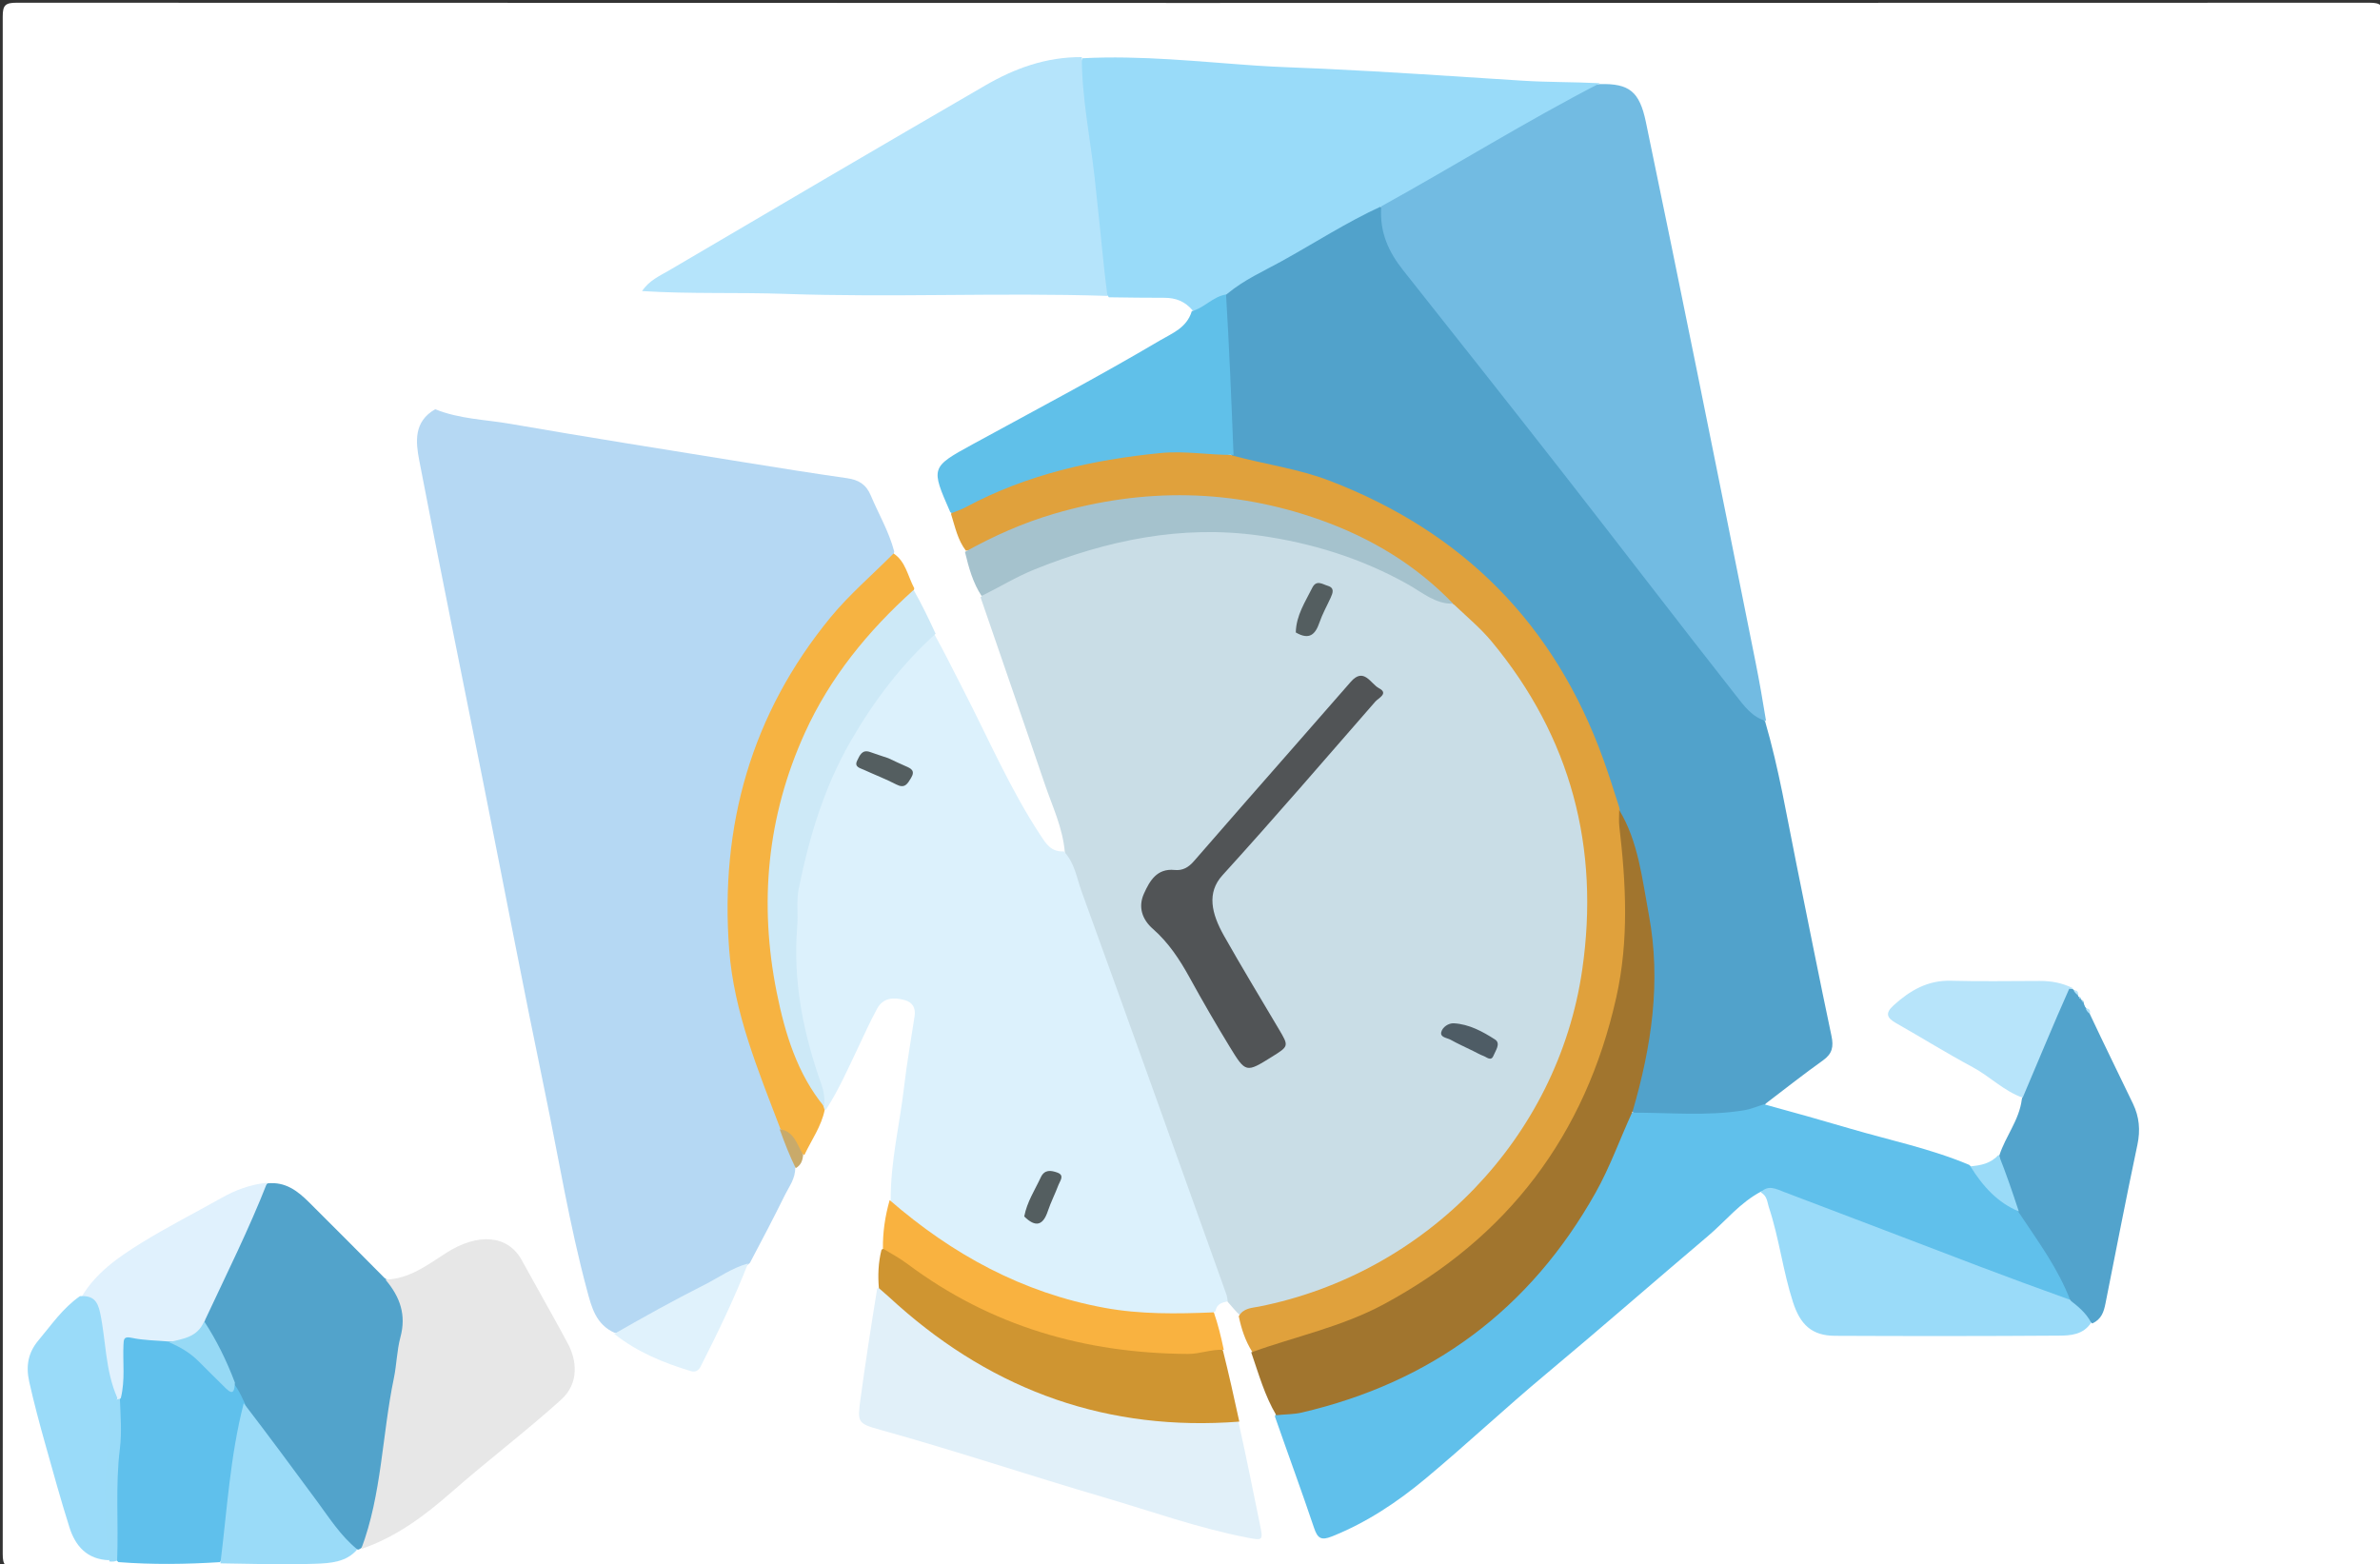 <svg version="1.1" id="Layer_1" xmlns="http://www.w3.org/2000/svg" xmlns:xlink="http://www.w3.org/1999/xlink" x="0px" y="0px"
	 width="100%" viewBox="0 0 791 520" enable-background="new 0 0 791 520" xml:space="preserve">
<rect x="0" y="0" width="791" height="520" fill="#333333" stroke="none"/>
<path fill="#FFFFFF" opacity="1" stroke="none" 
	d="
M494,521 
	C330.833,521 168.167,520.985 5.5,521.094 
	C1.751,521.096 0.904,520.249 0.906,516.5 
	C1.014,346.167 1.014,175.833 0.906,5.5 
	C0.904,1.751 1.751,0.905 5.5,0.907 
	C266.167,1.009 526.833,1.009 787.5,0.907 
	C791.249,0.905 792.096,1.751 792.094,5.5 
	C791.986,175.833 791.986,346.167 792.094,516.5 
	C792.096,520.249 791.25,521.099 787.5,521.095 
	C689.833,520.975 592.167,521 494,521 
z"/>
<path fill="#C9DDE6" opacity="1" stroke="none" 
	d="
M353.907,283.365 
	C353.22,275.078 349.738,267.994 347.245,260.638 
	C340.257,240.028 333.052,219.491 325.896,198.545 
	C330.737,193.417 336.941,190.82 343.002,188.234 
	C364.607,179.012 387.206,174.179 410.719,175.787 
	C430.88,177.165 450.012,182.86 467.838,192.595 
	C472.503,195.143 476.845,198.345 482.502,199.784 
	C492.971,206.78 500.474,216.118 506.895,226.254 
	C518.55,244.657 526.275,264.675 527.995,286.479 
	C530.996,324.521 521.887,358.986 496.85,388.713 
	C475.978,413.496 449.772,428.91 418.225,435.566 
	C416.269,435.978 414.421,436.792 412.036,437.074 
	C410.634,435.806 409.624,434.511 408.336,433.071 
	C404.697,428.781 403.909,423.518 402.192,418.723 
	C390.743,386.74 379.382,354.726 367.723,322.819 
	C362.981,309.843 357.876,296.994 353.907,283.365 
z"/>
<path fill="#B5D8F3" opacity="1" stroke="none" 
	d="
M204.37,443.038 
	C197.966,440.289 196.553,434.248 195.117,428.91 
	C189.262,407.162 185.671,384.9 181.093,362.862 
	C174.022,328.825 167.509,294.673 160.713,260.578 
	C153.563,224.711 146.207,188.884 139.325,152.966 
	C138.178,146.981 137.403,140.141 144.64,136.029 
	C152.825,139.32 161.343,139.44 169.56,140.869 
	C195.591,145.398 221.697,149.504 247.782,153.725 
	C259.033,155.545 270.289,157.339 281.57,158.952 
	C285.355,159.493 287.861,160.99 289.409,164.685 
	C291.963,170.779 295.39,176.504 297.2,183.308 
	C296.667,186.544 294.348,188.119 292.441,189.888 
	C280.034,201.403 269.158,214.124 261.184,229.148 
	C250.427,249.413 244.545,270.87 243.134,293.927 
	C241.399,322.265 250.064,348.075 259.876,374.217 
	C260.794,379.197 263.755,383.069 264.294,388.062 
	C264.361,391.783 262.288,394.334 260.923,397.095 
	C257.203,404.622 253.325,412.071 249.239,419.755 
	C246.851,421.85 244.316,423.133 241.825,424.35 
	C230.702,429.783 219.964,435.952 208.87,441.434 
	C207.545,442.089 206.263,442.877 204.37,443.038 
z"/>
<path fill="#51A2CB" opacity="1" stroke="none" 
	d="
M586.639,239.776 
	C591.244,255.555 593.849,271.442 597.049,287.201 
	C600.916,306.251 604.669,325.324 608.701,344.339 
	C609.459,347.912 608.956,350.251 605.898,352.431 
	C599.539,356.964 593.404,361.81 586.913,366.755 
	C584.268,370.378 580.411,370.871 576.912,371.092 
	C566.004,371.782 555.064,371.981 543.737,370.799 
	C541.32,368.841 541.919,366.657 542.522,364.594 
	C546.042,352.544 547.43,340.15 548.439,327.708 
	C549.09,319.687 547.885,311.741 546.463,303.898 
	C544.42,292.631 542.921,281.183 537.659,270.328 
	C533.604,258.642 530.214,247.156 525.005,236.307 
	C515.644,216.81 502.644,200.227 486.069,186.375 
	C470.257,173.161 452.182,164.236 432.716,157.887 
	C427.149,156.071 421.321,155.54 415.634,154.323 
	C413.381,153.841 410.974,153.668 409.183,151.274 
	C407.957,145.5 407.952,139.961 407.83,134.558 
	C407.571,123.119 406.193,111.722 406.627,99.85 
	C407.091,96.519 408.983,94.776 411.408,93.443 
	C425.197,85.865 438.865,78.072 452.588,70.376 
	C454.304,69.414 456.018,68.312 458.485,68.494 
	C459.245,68.909 459.72,69.294 459.728,69.759 
	C459.911,81.382 467.431,89.26 473.992,97.58 
	C508.489,141.329 542.748,185.265 576.931,229.259 
	C579.805,232.959 583.583,235.781 586.639,239.776 
z"/>
<path fill="#DCF1FC" opacity="1" stroke="none" 
	d="
M353.562,282.978 
	C357.193,286.771 357.813,291.734 359.426,296.175 
	C375.633,340.802 391.582,385.523 407.591,430.222 
	C407.812,430.839 407.875,431.513 408.035,432.543 
	C406.198,432.973 404.469,433.23 403.933,435.853 
	C399.674,438.358 395.006,437.737 390.671,437.767 
	C367.599,437.925 345.933,432.135 325.598,421.228 
	C316.009,416.085 307.317,409.7 299.029,402.712 
	C297.89,401.751 296.605,400.922 296.034,399.005 
	C295.949,385.968 299.042,373.702 300.475,361.236 
	C301.379,353.372 302.798,345.567 303.972,337.734 
	C304.376,335.038 303.327,333.145 300.663,332.408 
	C297.033,331.404 293.527,331.572 291.51,335.265 
	C289.124,339.633 287.096,344.198 284.955,348.697 
	C281.744,355.442 278.725,362.283 274.508,368.851 
	C274.012,368.889 273.787,368.728 273.352,368.211 
	C272.031,360.068 269.27,352.717 267.033,345.242 
	C264.573,337.02 263.902,328.697 263.494,320.156 
	C262.645,302.421 264.891,285.156 271.006,268.653 
	C278.65,248.024 289.737,229.314 305.743,213.859 
	C307.053,212.594 308.272,211.176 310.596,210.903 
	C314.018,217.046 316.98,223.123 320.079,229.13 
	C328.506,245.461 335.757,262.421 345.931,277.819 
	C347.647,280.416 349.356,283.25 353.562,282.978 
z"/>
<path fill="#72BBE2" opacity="1" stroke="none" 
	d="
M586.952,239.635 
	C582.389,238.447 579.661,234.627 576.98,231.218 
	C557.711,206.714 538.784,181.941 519.596,157.372 
	C501.938,134.762 484.115,112.282 466.308,89.789 
	C461.62,83.868 458.583,77.436 459.024,69.248 
	C458.902,66.155 461.172,65.682 462.818,64.749 
	C481.797,53.988 501.075,43.758 519.736,32.434 
	C523.291,30.276 526.975,28.271 531.651,27.955 
	C541.483,27.688 544.896,30.392 547.016,40.569 
	C552.771,68.194 558.424,95.841 564.033,123.496 
	C570.566,155.707 577.023,187.932 583.477,220.159 
	C584.746,226.496 585.851,232.867 586.952,239.635 
z"/>
<path fill="#60C0EB" opacity="1" stroke="none" 
	d="
M542.155,369.83 
	C554.952,369.782 567.414,371.066 579.795,369.01 
	C581.895,368.661 583.902,367.752 586.301,367.043 
	C596.156,369.721 605.674,372.419 615.167,375.204 
	C628.2,379.026 641.564,381.761 654.491,387.186 
	C659.978,392.562 664.488,398.489 671.319,402.418 
	C678.182,410.341 683.102,419.111 687.807,428.014 
	C688.423,429.181 688.897,430.442 688.092,432.088 
	C683.161,432.657 679.183,430.305 675.071,428.756 
	C648.791,418.857 622.511,408.953 596.349,398.742 
	C592.93,397.408 589.445,396.341 585.384,395.999 
	C578.244,399.758 573.495,405.892 567.701,410.794 
	C549.705,426.018 531.971,441.551 513.87,456.661 
	C500.35,467.946 487.486,480.017 473.97,491.307 
	C464.506,499.214 454.261,506.06 442.652,510.687 
	C439.132,512.09 437.918,511.37 436.742,507.876 
	C432.608,495.589 428.117,483.422 423.73,470.836 
	C424.175,468.715 425.712,468.94 426.951,468.833 
	C443.408,467.415 458.19,461.137 472.391,453.194 
	C502.286,436.474 523.252,411.837 536.848,380.612 
	C538.413,377.019 538.461,372.695 542.155,369.83 
z"/>
<path fill="#99DBF9" opacity="1" stroke="none" 
	d="
M531.7,27.662 
	C507.209,40.304 483.671,54.973 459.189,68.519 
	C447.44,73.909 436.835,80.826 425.785,86.914 
	C419.844,90.187 413.572,92.966 408.026,97.538 
	C404.48,100.338 401.242,103.09 396.481,103.287 
	C393.826,100.103 390.685,98.978 386.983,98.981 
	C380.99,98.987 374.997,98.91 368.545,98.813 
	C364.629,94.178 365.292,88.597 364.738,83.445 
	C362.909,66.45 361.018,49.466 358.923,32.502 
	C358.398,28.249 357.79,23.924 359.726,19.365 
	C379.28,18.343 398.419,20.506 417.605,21.815 
	C424.881,22.312 432.186,22.487 439.474,22.829 
	C461.662,23.87 483.813,25.402 505.975,26.813 
	C514.422,27.351 522.912,27.223 531.7,27.662 
z"/>
<path fill="#B5E4FB" opacity="1" stroke="none" 
	d="
M359.553,18.984 
	C359.538,32.493 362.31,45.677 363.803,58.986 
	C364.945,69.176 365.923,79.384 367.001,89.581 
	C367.296,92.374 367.684,95.158 368.057,98.352 
	C332.305,97.199 296.486,98.936 260.725,97.675 
	C245.116,97.125 229.5,97.757 213.404,96.746 
	C215.764,93.174 219.316,91.674 222.449,89.832 
	C257.412,69.277 292.383,48.733 327.471,28.39 
	C337.181,22.76 347.607,18.9 359.553,18.984 
z"/>
<path fill="#E0A13C" opacity="1" stroke="none" 
	d="
M409.605,151.403 
	C420.561,154.384 431.438,155.779 441.808,159.752 
	C486.334,176.813 516.739,207.551 532.875,252.402 
	C534.733,257.568 536.395,262.806 538.173,268.388 
	C547.488,317.472 537.267,361.214 505.053,399.405 
	C485.06,423.108 459.73,438.202 429.946,446.073 
	C425.482,447.253 421.324,449.699 416.16,449.297 
	C413.852,445.581 412.604,441.804 411.704,437.49 
	C413.284,434.753 416.006,434.764 418.358,434.299 
	C473.937,423.304 517.735,378.277 525.85,322.384 
	C531.736,281.848 522.178,245.036 495.74,213.207 
	C492.14,208.872 487.742,205.201 483.41,201.086 
	C474.938,195.545 467.763,188.782 459.174,183.915 
	C443.191,174.858 426.295,169.103 407.92,167.136 
	C392.544,165.49 377.318,166.491 362.247,168.771 
	C352.627,170.227 343.472,174.295 334.475,178.247 
	C330.227,180.113 326.118,182.367 321.034,183.058 
	C318.275,179.448 317.468,175.251 316.101,170.909 
	C316.368,168.731 318.033,168.456 319.295,167.779 
	C339.256,157.073 360.742,151.831 383.138,149.445 
	C392.041,148.496 400.672,148.641 409.605,151.403 
z"/>
<path fill="#52A3CB" opacity="1" stroke="none" 
	d="
M120.023,514.593 
	C119.668,514.83 119.333,514.957 119.183,515.055 
	C114.804,514.792 113.018,511.277 110.933,508.47 
	C100.733,494.736 90.416,481.083 80.59,466.634 
	C79.349,464.465 78.536,462.477 77.289,460.304 
	C74.531,452.878 70.543,446.427 67.44,439.155 
	C67.707,435.058 69.77,431.949 71.337,428.722 
	C76.333,418.43 81.398,408.175 85.845,397.628 
	C86.492,396.094 87.26,394.621 88.903,393.326 
	C94.908,392.706 98.94,395.885 102.641,399.548 
	C110.998,407.82 119.26,416.189 127.785,424.762 
	C133.641,428.612 136.094,433.932 135.122,440.356 
	C131.961,461.254 128.689,482.137 125.119,502.969 
	C124.414,507.082 123.216,511.085 120.023,514.593 
z"/>
<path fill="#A1752E" opacity="1" stroke="none" 
	d="
M415.846,449.483 
	C430.6,444.216 446.004,440.989 459.853,433.539 
	C501.139,411.329 526.902,377.347 537.174,331.523 
	C541.42,312.582 540.406,293.669 538.186,274.672 
	C537.994,273.029 538.115,271.35 538.144,269.227 
	C544.501,279.687 545.763,292.056 548.005,304.073 
	C552.122,326.13 548.933,347.712 542.612,369.366 
	C538.362,378.618 535.104,387.883 530.274,396.473 
	C508.466,435.256 475.806,459.452 432.58,469.521 
	C430.015,470.118 427.296,470.058 424.174,470.382 
	C420.325,463.887 418.363,456.776 415.846,449.483 
z"/>
<path fill="#E1F0F9" opacity="1" stroke="none" 
	d="
M411.623,472.681 
	C414.187,484.093 416.396,495.278 418.692,506.446 
	C419.843,512.045 419.854,512.106 414.584,511.087 
	C398.274,507.935 382.641,502.314 366.76,497.653 
	C341.973,490.378 317.465,482.161 292.56,475.244 
	C284.966,473.135 284.919,472.788 286.002,464.859 
	C287.655,452.756 289.519,440.681 291.533,428.305 
	C294.024,427.084 295.163,428.891 296.377,430.077 
	C316.536,449.767 340.606,462.339 367.926,468.468 
	C380.845,471.366 394.054,473.107 407.422,471.911 
	C408.759,471.791 410.081,471.752 411.623,472.681 
z"/>
<path fill="#E7E7E7" opacity="1" stroke="none" 
	d="
M120.055,514.859 
	C126.911,496.623 126.969,476.989 130.895,458.122 
	C131.836,453.603 131.89,448.874 133.086,444.439 
	C135.065,437.095 133.013,431.091 128.109,425.332 
	C135.916,425.105 141.861,420.605 148.068,416.591 
	C158.911,409.578 168.787,410.508 173.37,418.789 
	C175.058,421.838 176.759,424.879 178.446,427.928 
	C181.9,434.172 185.425,440.379 188.776,446.677 
	C191.551,451.894 192.719,459.62 186.46,465.26 
	C174.637,475.915 161.952,485.516 150.009,496.005 
	C141.114,503.818 131.744,510.857 120.055,514.859 
z"/>
<path fill="#52A3CC" opacity="1" stroke="none" 
	d="
M688.085,432.271 
	C684.013,421.582 677.434,412.739 671.167,403.32 
	C666.968,397.497 664.958,391.242 664.467,384.102 
	C666.58,377.551 671.065,372.413 671.954,365.416 
	C674.22,355.731 678.598,347.213 682.015,338.336 
	C683.131,335.435 684.179,332.463 686.048,329.471 
	C686.473,329 686.668,328.835 687.229,328.552 
	C687.85,328.454 688.106,328.474 688.705,328.666 
	C689.049,328.838 689.075,328.92 689.113,328.938 
	C689.624,329.447 690.168,329.87 690.62,330.784 
	C690.698,331.117 690.751,331.222 690.802,331.251 
	C691.065,331.355 691.279,331.429 691.553,331.835 
	C691.615,332.168 691.679,332.298 691.741,332.336 
	C692.044,332.433 692.286,332.493 692.455,332.919 
	C692.548,333.664 692.714,334.043 693.022,334.698 
	C693.612,335.573 694.395,335.895 694.534,336.981 
	C699.297,347.131 704.161,356.98 708.915,366.882 
	C710.99,371.203 711.401,375.64 710.377,380.478 
	C706.659,398.055 703.253,415.698 699.748,433.32 
	C699.213,436.008 698.427,438.5 695.382,439.895 
	C692.448,437.782 690.032,435.437 688.085,432.271 
z"/>
<path fill="#60C0E9" opacity="1" stroke="none" 
	d="
M409.968,151.188 
	C401.888,151.316 393.957,149.769 385.722,150.583 
	C363.026,152.826 341.182,157.726 320.932,168.595 
	C319.619,169.3 318.203,169.812 316.456,170.486 
	C315.981,170.423 315.857,170.299 315.792,170.149 
	C309.365,155.461 309.283,155.31 323.161,147.725 
	C344.02,136.325 365.06,125.249 385.529,113.149 
	C389.581,110.754 394.414,109.01 396.095,103.436 
	C400.279,102.342 403.002,98.646 407.482,97.871 
	C408.549,115.464 409.26,133.107 409.968,151.188 
z"/>
<path fill="#9ADBF9" opacity="1" stroke="none" 
	d="
M687.665,431.913 
	C690.579,434.169 693.252,436.278 695.01,439.621 
	C692.355,443.667 688.16,443.917 684.313,443.944 
	C659.492,444.12 634.67,444.116 609.848,444.001 
	C602.131,443.965 598.314,440.239 595.917,432.854 
	C592.545,422.464 591.322,411.561 587.875,401.219 
	C587.329,399.583 587.37,397.506 585.186,396.302 
	C587.689,393.667 590.429,395.241 592.926,396.183 
	C614.627,404.375 636.27,412.718 657.951,420.961 
	C667.707,424.67 677.511,428.253 687.665,431.913 
z"/>
<path fill="#F6B342" opacity="1" stroke="none" 
	d="
M273.743,367.92 
	C273.896,368.281 273.957,368.713 274.097,368.881 
	C272.981,374.362 269.771,378.788 267.331,383.914 
	C263.757,381.965 262.75,377.798 259.373,375.219 
	C251.92,355.634 243.916,336.481 242.34,315.594 
	C239.235,274.467 249.688,237.297 276.025,205.207 
	C282.232,197.645 289.799,191.199 296.984,183.961 
	C301.002,186.62 301.645,191.344 303.865,195.551 
	C303.127,199.018 300.577,200.808 298.463,202.87 
	C283.591,217.377 271.934,234.005 264.942,253.681 
	C260.294,266.76 257.938,280.171 257.04,294.137 
	C255.683,315.272 259.726,335.103 267.4,354.518 
	C269.178,359.017 272.429,362.787 273.743,367.92 
z"/>
<path fill="#5FC0EC" opacity="1" stroke="none" 
	d="
M77.833,460.018 
	C79.091,461.716 80.024,463.514 80.986,465.657 
	C82.042,467.515 81.91,469.154 81.514,470.81 
	C78.333,484.123 77.221,497.748 75.368,511.262 
	C75.008,513.888 74.836,516.576 73.12,519.228 
	C61.762,519.935 50.749,520.092 39.318,519.212 
	C37.944,517.888 37.521,516.454 37.536,514.923 
	C37.639,504.603 36.825,494.263 38.082,483.967 
	C38.809,478.01 38.01,471.966 39.09,465.586 
	C39.757,459.563 39.459,453.956 39.566,448.365 
	C39.636,444.723 41.068,442.807 45.026,443.33 
	C47.956,443.718 50.965,443.44 54.225,444.433 
	C61.935,446.679 67.172,451.736 72.283,457.035 
	C73.681,458.485 74.77,460.802 77.833,460.018 
z"/>
<path fill="#CF9531" opacity="1" stroke="none" 
	d="
M411.89,472.523 
	C368.523,475.876 330.737,462.517 298.303,433.671 
	C296.314,431.902 294.379,430.072 292.096,428.143 
	C291.748,423.898 291.872,419.794 292.975,415.37 
	C296.013,413.62 297.773,415.969 299.706,417.243 
	C311.208,424.82 322.412,432.851 335.472,437.754 
	C354.474,444.888 374.075,448.526 394.368,448.7 
	C398.298,448.734 402.188,446.623 406.423,448.784 
	C408.422,456.754 410.13,464.442 411.89,472.523 
z"/>
<path fill="#CDE9F7" opacity="1" stroke="none" 
	d="
M273.929,367.831 
	C264.99,356.984 260.884,343.51 258.148,329.874 
	C252.213,300.303 254.898,271.38 267.463,243.667 
	C275.857,225.156 288.401,209.788 303.648,196.076 
	C306.259,200.692 308.59,205.486 310.957,210.641 
	C299.502,220.999 290.506,232.935 282.878,246.086 
	C273.932,261.507 268.921,278.243 265.435,295.513 
	C264.627,299.516 265.304,303.795 264.965,307.92 
	C263.469,326.115 266.968,343.525 273.034,360.542 
	C273.834,362.787 274.152,365.034 273.929,367.831 
z"/>
<path fill="#A5C2CD" opacity="1" stroke="none" 
	d="
M320.709,183.449 
	C330.24,178.131 340.109,173.748 350.461,170.726 
	C380.097,162.076 409.676,162.422 438.825,172.814 
	C455.423,178.731 470.393,187.579 482.954,200.65 
	C477.078,200.837 472.683,196.893 467.842,194.182 
	C452.453,185.563 435.941,180.446 418.583,178.017 
	C392.598,174.382 367.838,179.603 343.853,189.259 
	C337.893,191.659 332.341,195.068 326.23,198.089 
	C323.351,193.681 321.989,188.791 320.709,183.449 
z"/>
<path fill="#E0F1FD" opacity="1" stroke="none" 
	d="
M56.391,445.914 
	C51.917,445.52 47.758,445.53 43.785,444.674 
	C41.119,444.099 41.124,445.129 41.036,447.004 
	C40.764,452.737 41.652,458.526 40.179,464.617 
	C39.871,465.118 39.611,465.204 38.972,465.132 
	C34.589,460.013 34.768,453.821 33.773,448.024 
	C33.186,444.602 32.549,441.173 32.105,437.729 
	C31.7,434.586 30.153,432.563 27.116,431.032 
	C31.898,423.006 39.262,417.912 46.785,413.246 
	C55.476,407.855 64.637,403.226 73.556,398.199 
	C78.199,395.583 83.067,393.713 88.799,393.112 
	C82.801,408.441 75.373,423.299 68.203,438.644 
	C66.137,445.163 64.115,446.4 56.391,445.914 
z"/>
<path fill="#9ADBF9" opacity="1" stroke="none" 
	d="
M26.589,430.806 
	C30.766,430.612 32.372,432.148 33.261,436.301 
	C35.248,445.588 34.924,455.356 38.969,464.594 
	C36.071,481.143 36.313,497.468 36.711,513.799 
	C36.747,515.278 37.137,516.761 36.254,518.584 
	C28.919,518.339 25.029,513.853 23.062,507.615 
	C20.175,498.46 17.626,489.197 15.031,479.952 
	C13.113,473.121 11.278,466.276 9.726,459.333 
	C8.505,453.87 9.416,449.488 12.812,445.464 
	C17.069,440.418 20.782,434.85 26.589,430.806 
z"/>
<path fill="#F9B240" opacity="1" stroke="none" 
	d="
M406.735,448.669 
	C402.681,448.386 398.848,450.044 394.842,450.023 
	C360.659,449.838 329.339,440.823 301.709,420.192 
	C299.194,418.314 296.432,416.765 293.442,415.02 
	C293.373,409.638 294.129,404.369 295.68,398.89 
	C316.509,416.954 339.861,429.725 367.184,434.714 
	C379.057,436.881 391.003,436.721 403.424,436.202 
	C404.834,440.242 405.795,444.257 406.735,448.669 
z"/>
<path fill="#B7E4FA" opacity="1" stroke="none" 
	d="
M687.74,328.578 
	C682.391,340.541 677.474,352.611 672.24,364.856 
	C665.889,362.576 661.352,357.781 655.658,354.725 
	C647.029,350.095 638.7,344.909 630.178,340.074 
	C627.129,338.344 626.413,336.812 629.342,334.155 
	C634.807,329.197 640.688,325.765 648.445,325.981 
	C658.258,326.254 668.085,326.051 677.905,326.048 
	C681.687,326.047 685.353,326.647 688.954,328.472 
	C688.757,328.787 688.464,328.736 687.74,328.578 
z"/>
<path fill="#9ADBF8" opacity="1" stroke="none" 
	d="
M73.249,519.631 
	C75.483,501.928 76.44,484.085 81.011,466.404 
	C89.171,477.047 97.336,488.086 105.481,499.14 
	C109.509,504.606 113.143,510.393 118.731,514.985 
	C115.164,519.235 109.863,519.585 104.903,519.763 
	C94.523,520.135 84.117,519.806 73.249,519.631 
z"/>
<path fill="#E0F2FC" opacity="1" stroke="none" 
	d="
M204.153,443.355 
	C214.03,437.69 223.975,432.161 234.125,427.041 
	C238.815,424.675 243.107,421.487 248.596,419.968 
	C244.057,431.558 238.611,442.906 232.901,454.129 
	C232.227,455.455 231.187,456.21 229.663,455.749 
	C220.599,453.005 211.896,449.491 204.153,443.355 
z"/>
<path fill="#9ADBF8" opacity="1" stroke="none" 
	d="
M36.361,519.003 
	C34.443,506.491 34.453,494.024 35.849,481.531 
	C36.214,478.264 36.027,474.927 35.981,471.624 
	C35.946,469.177 36.419,467.029 38.804,465.269 
	C39.205,464.981 39.39,464.992 39.853,465.017 
	C40.069,470.537 40.516,476.106 39.84,481.535 
	C38.318,493.742 39.418,505.965 38.93,518.649 
	C38.17,519.101 37.446,519.072 36.361,519.003 
z"/>
<path fill="#9ADBF8" opacity="1" stroke="none" 
	d="
M664.265,383.841 
	C666.695,389.905 668.801,396.091 670.958,402.65 
	C663.982,399.792 659.016,394.353 654.867,387.665 
	C658.29,387.36 661.534,386.792 664.265,383.841 
z"/>
<path fill="#C9AA6A" opacity="1" stroke="none" 
	d="
M259.125,375.347 
	C263.814,375.902 264.773,380.17 266.931,383.817 
	C266.749,385.737 266.252,387.228 264.456,388.286 
	C262.459,384.185 260.784,379.955 259.125,375.347 
z"/>
<path fill="#B7E4FA" opacity="1" stroke="none" 
	d="
M690.751,330.803 
	C690.205,330.582 689.711,330.047 689.184,329.234 
	C690.073,329.068 690.752,329.44 690.751,330.803 
z"/>
<path fill="#B7E4FA" opacity="1" stroke="none" 
	d="
M694.6,336.952 
	C694.045,336.682 693.614,336.103 693.173,335.25 
	C694.128,335.116 694.814,335.517 694.6,336.952 
z"/>
<path fill="#B7E4FA" opacity="1" stroke="none" 
	d="
M691.633,331.928 
	C691.331,332.095 691.118,331.93 690.915,331.477 
	C691.224,331.208 691.491,331.344 691.633,331.928 
z"/>
<path fill="#B5D8F3" opacity="1" stroke="none" 
	d="
M145.009,136.012 
	C145.093,135.973 145.168,135.922 145.11,135.928 
	C144.976,135.984 145,136.001 145.009,136.012 
z"/>
<path fill="#B7E4FA" opacity="1" stroke="none" 
	d="
M692.479,333.053 
	C692.172,333.143 692.011,332.957 691.851,332.551 
	C692.061,332.523 692.319,332.672 692.479,333.053 
z"/>
<path fill="#515456" opacity="1" stroke="none" 
	d="
M430.6,247.581 
	C436.859,240.415 442.922,233.547 448.931,226.632 
	C453.302,221.6 455.581,227.339 458.312,228.759 
	C461.628,230.481 458.107,232.03 457.106,233.179 
	C440.256,252.518 423.516,271.958 406.273,290.941 
	C401.02,296.725 402.608,303.615 406.807,311.053 
	C412.704,321.497 418.931,331.755 425.038,342.08 
	C428.381,347.732 428.4,347.72 422.708,351.269 
	C414.152,356.604 414.035,356.676 408.696,347.93 
	C404.096,340.397 399.668,332.75 395.418,325.015 
	C392.101,318.979 388.406,313.345 383.17,308.747 
	C379.607,305.619 378.181,301.485 380.201,297.01 
	C382.126,292.745 384.514,288.573 390.374,289.163 
	C393.09,289.436 395.019,288.295 396.82,286.214 
	C407.94,273.37 419.181,260.632 430.6,247.581 
z"/>
<path fill="#545E60" opacity="1" stroke="none" 
	d="
M430.658,210.216 
	C430.792,204.517 433.798,200.081 436.129,195.376 
	C437.513,192.582 439.557,194.199 441.277,194.708 
	C443.674,195.417 442.94,197.15 442.22,198.731 
	C440.981,201.453 439.49,204.087 438.529,206.902 
	C437.164,210.901 435.147,212.845 430.658,210.216 
z"/>
<path fill="#4E5C65" opacity="1" stroke="none" 
	d="
M489.554,349.302 
	C486.844,347.97 484.422,346.89 482.119,345.599 
	C480.927,344.931 478.582,344.844 479.008,343.056 
	C479.412,341.358 481.465,340.024 483.192,340.124 
	C488.263,340.418 492.73,342.845 496.868,345.505 
	C498.892,346.807 497.03,349.225 496.345,350.919 
	C495.562,352.858 494.116,351.365 493.016,350.969 
	C491.934,350.58 490.93,349.976 489.554,349.302 
z"/>
<path fill="#545E60" opacity="1" stroke="none" 
	d="
M340.405,404.334 
	C341.345,399.436 343.947,395.547 345.89,391.361 
	C347.154,388.638 349.281,389 351.337,389.716 
	C353.945,390.625 352.314,392.443 351.804,393.81 
	C350.705,396.753 349.249,399.57 348.255,402.544 
	C346.676,407.267 344.255,408.116 340.405,404.334 
z"/>
<path fill="#545E60" opacity="1" stroke="none" 
	d="
M295.217,252.001 
	C297.361,252.986 299.138,253.866 300.96,254.642 
	C302.786,255.42 304.27,256.129 302.796,258.573 
	C301.597,260.563 300.706,262.202 297.888,260.741 
	C294.377,258.921 290.66,257.504 287.061,255.849 
	C285.801,255.27 283.834,254.926 284.885,252.811 
	C285.732,251.108 286.494,248.967 289.247,249.982 
	C291.099,250.665 292.994,251.232 295.217,252.001 
z"/>
<path fill="#96D9F5" opacity="1" stroke="none" 
	d="
M56.2,446.165 
	C60.539,444.923 65.514,444.737 67.861,439.176 
	C71.963,445.471 75.292,452.183 78.072,459.561 
	C77.921,461.914 77.728,464.062 75.129,461.526 
	C72.05,458.521 69.021,455.464 65.966,452.434 
	C63.229,449.72 60.026,447.75 56.2,446.165 
z"/>
<path fill="#FFFFFF" opacity="1" stroke="none" 
	d="
M687.333,328.462 
	C687.308,328.471 687.373,328.437 687.35,328.421 
	C687.327,328.405 687.359,328.454 687.333,328.462 
z"/>
</svg>